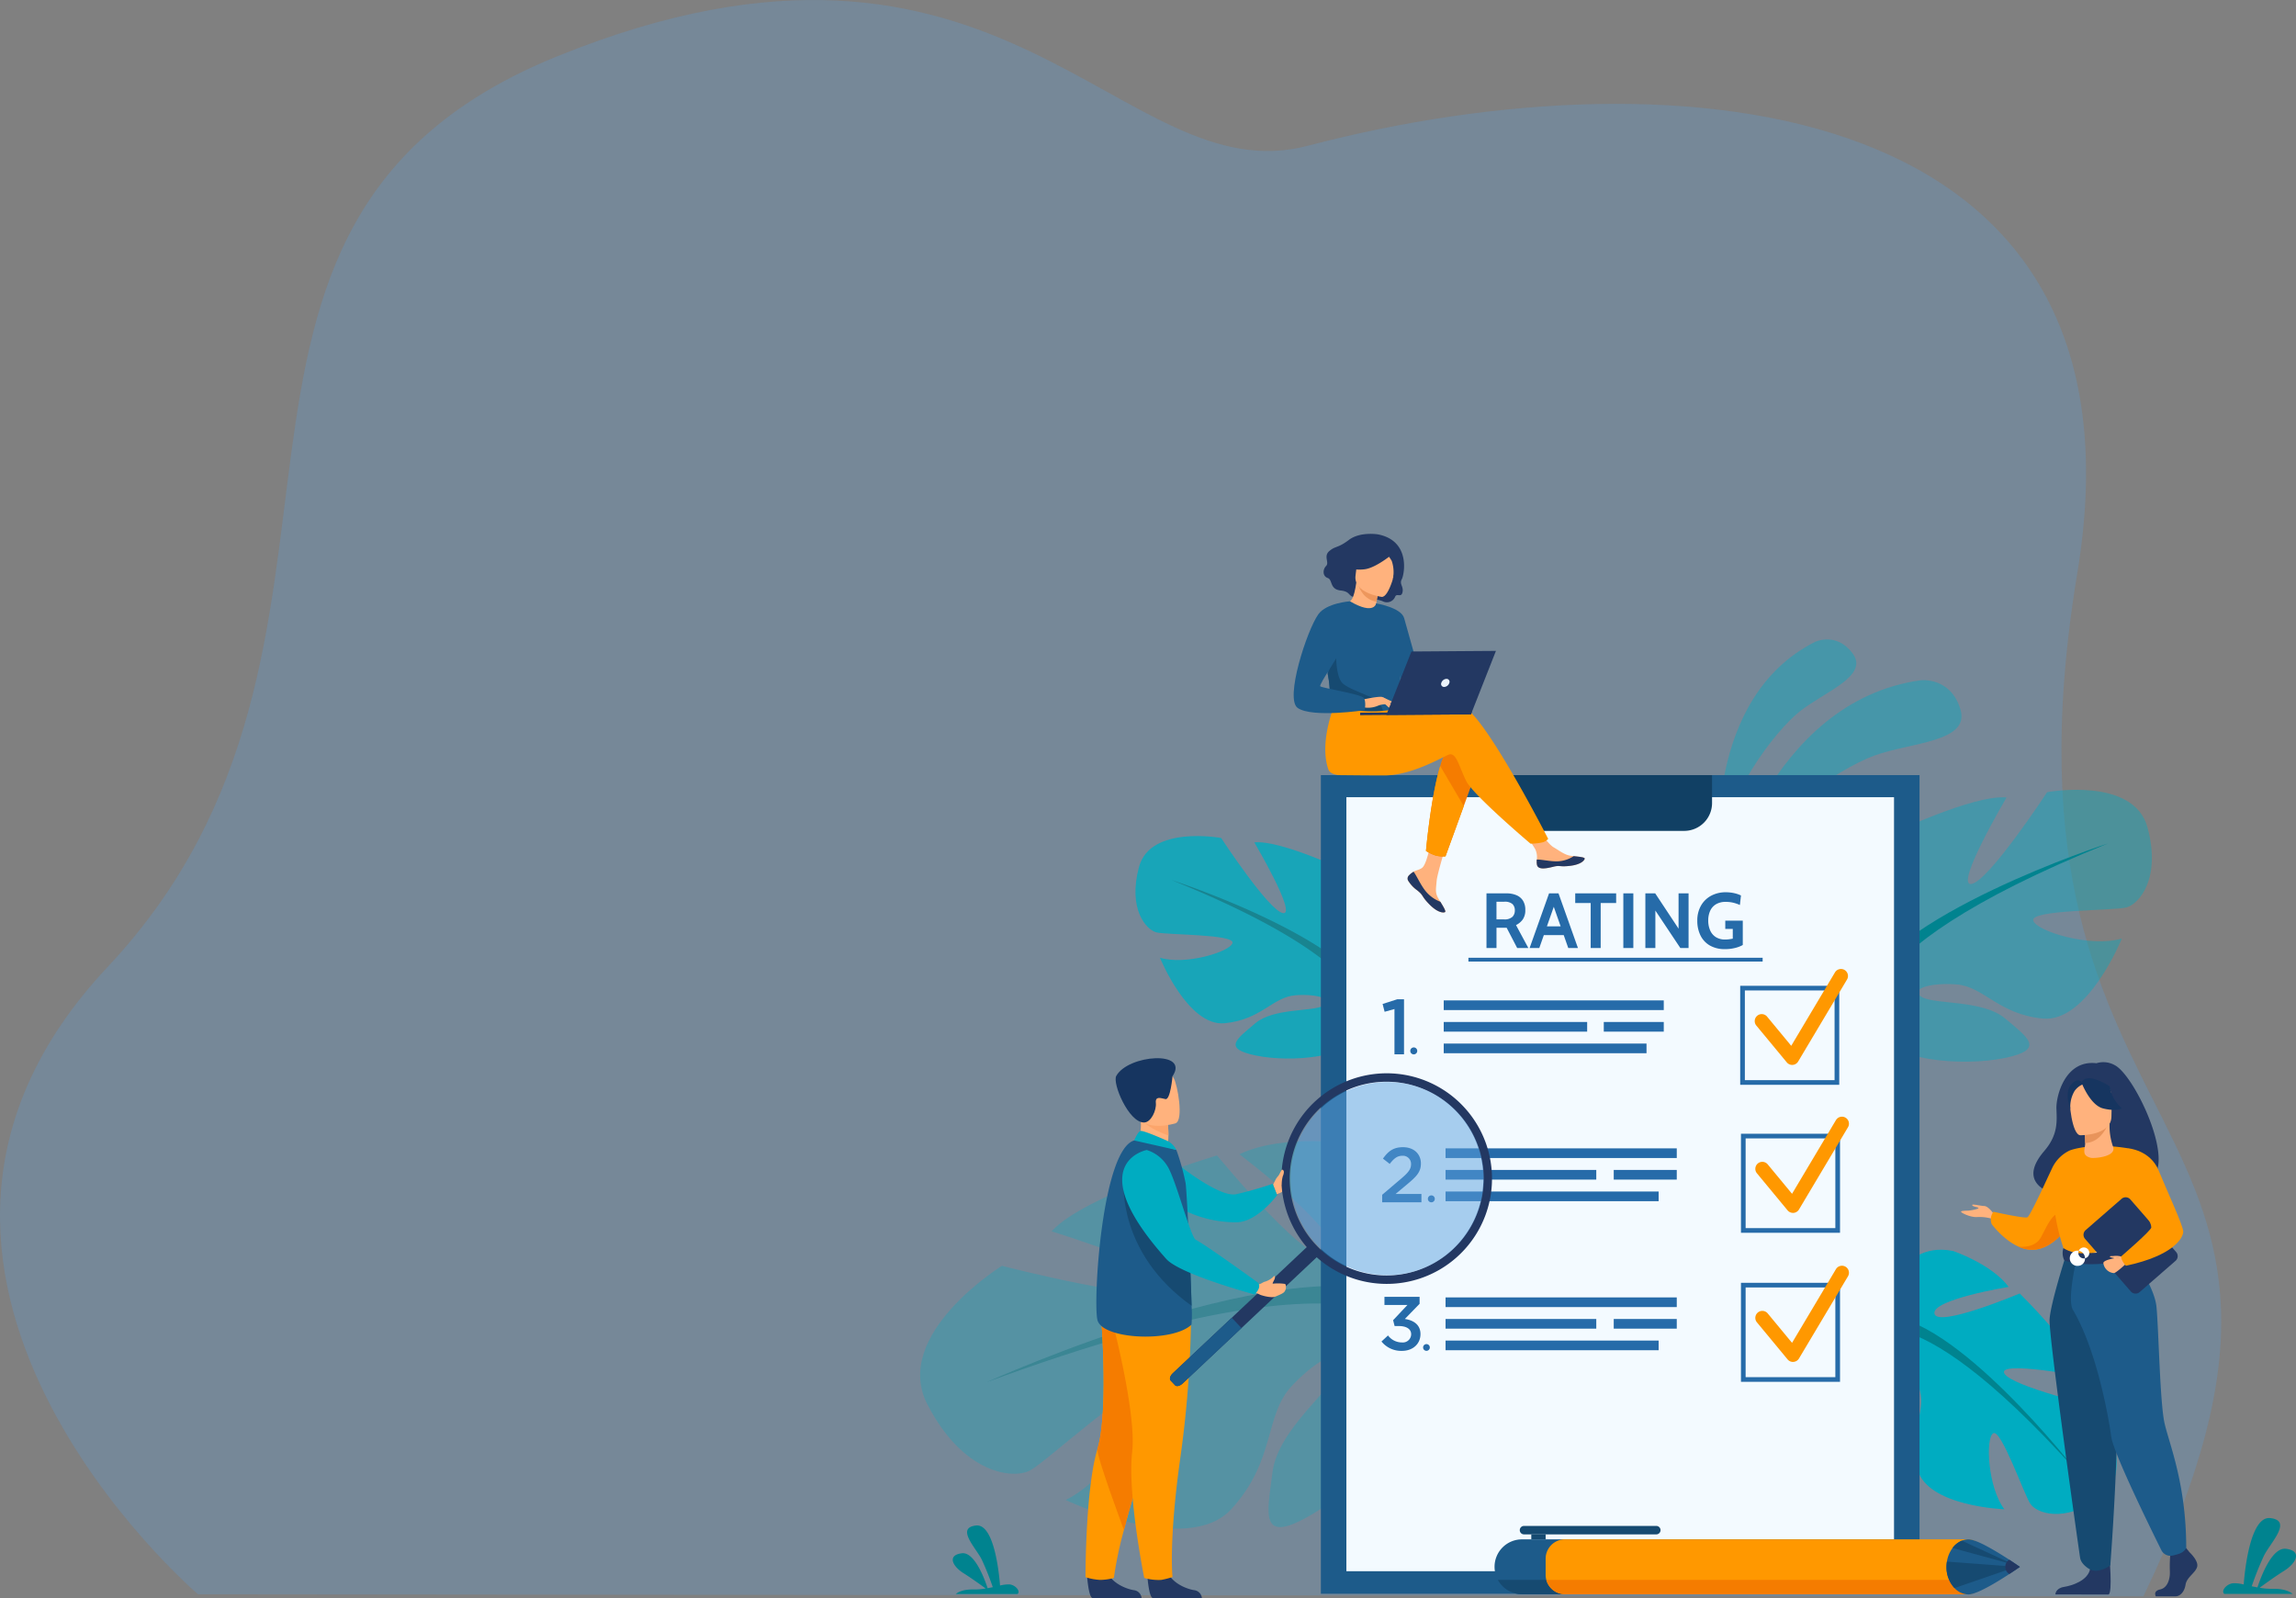 <svg xmlns="http://www.w3.org/2000/svg" width="761.987" height="530.404" viewBox="0 0 761.987 530.404"><rect x="0" y="0" width="761.987" height="530.404" fill="#808080" stroke="none"/><defs><style>.a,.aa{fill:#5ca0dd;}.a{opacity:0.258;}.b,.d,.h{fill:#00acc1;}.b{opacity:0.403;}.c{opacity:0.8;}.e{fill:#00838f;}.f{fill:#aec3ff;}.g{opacity:0.5;}.h{opacity:0.56;}.i{fill:#bbd0ff;}.j{fill:#d2e0ff;}.k{fill:#1d5b8a;}.l{fill:#f3faff;}.m{fill:#114064;}.n{fill:#266ba9;}.o{fill:#ff9800;}.p{fill:#ffb27d;}.q{fill:#233862;}.r{fill:#f57c00;}.s{fill:#fca56b;}.t{fill:#163560;}.u{fill:#164a71;}.v{fill:#f2ccaa;}.w{fill:#fff;}.x{fill:#e8945b;}.y{fill:#ed975d;}.z{fill:#ebf3fa;}.aa{opacity:0.507;}</style></defs><g transform="translate(15868.372 14965.947)"><path class="a" d="M65.722,529.118S-59.459,422.231,35.7,320.924C137.021,213.06,47.256,74.6,184.79,18.734c148.69-60.4,186.948,45.981,249.2,29.647C558.143,15.8,715.628,31.841,689.424,190.1c-32.893,198.662,102.058,173.323,21.909,339.681Z" transform="translate(-15868.37 -14965.941)"/><g transform="translate(-15563.003 -14788.767)"><g transform="translate(0 0)"><path class="b" d="M1408.21,425.731s15.027-63.7,65.726-70.7c0,0,9.864-1.21,13.152,9.652s-16.328,10.938-28.453,15.307S1418.248,402.88,1408.21,425.731Z" transform="translate(-1141.838 -306.45)"/><path class="b" d="M1402.1,366.747s-5.272-52.761,31.727-71.486c0,0,7.238-3.529,12.617,3.928s-9.628,12.686-17.764,19.226S1403.775,346.6,1402.1,366.747Z" transform="translate(-1136.885 -259.387)"/><g class="c" transform="translate(71.457 100.286)"><path class="d" d="M613.568,643.442s21.745-12.178,11.591-28.7c0,0-8.116-10.149-16.814-12.757,0,0,4.639,24.643,0,25.223s-3.19-27.833-3.19-27.833-22.9-11.016-31.892-10.147c0,0,14.206,24.075,9.567,23.484s-20.581-24.942-20.581-24.942-23.493-4.342-27.253,9.585,2.318,20.874,5.8,21.745,25.8.58,25.225,3.477-15.657,7.539-24.075,4.929c0,0,9.28,22.907,21.455,21.745s15.947-8.694,23.486-9.278,13.047,1.451,9.278,3.48-16.527.669-22.615,5.843-11.019,8.364.29,10.684,31.6.869,35.666-7.829Z" transform="translate(-533.81 -587.127)"/><path class="e" d="M587.25,652.47s60.886,19.714,67.846,41.749a46.334,46.334,0,0,0,5.8,21.177v4.349s-6.378-14.8-9.855-16.828C651.036,702.917,664.663,683.782,587.25,652.47Z" transform="translate(-575.338 -637.904)"/><path class="f" d="M907.476,925.271s9.389,14.266,4.037,31.616l-2.416-.649s2.345-19.117-2.568-28.733S907.476,925.271,907.476,925.271Z" transform="translate(-821.92 -847.79)"/></g><g class="g" transform="translate(0 201.539)"><path class="h" d="M376.545,1094.729s14.244-42.677-19.382-52.418c0,0-23.167-3.689-37.953,3.393,0,0,36.132,27.276,30.642,33.684s-38.071-33.294-38.071-33.294-43.97,13.112-54.915,25.189c0,0,48.2,14.877,41.306,19.739s-57.781-8.288-57.781-8.288-36.645,22.721-24.772,45.884,28.457,25.058,34.159,21.995,35.162-30.573,37.911-26-11.75,29.086-26.148,35.815c0,0,40.214,19.318,55.06,2.976s10.729-30.985,20.091-40.92,19.184-13.912,16.616-6.623-21.261,20.954-23.1,35.271-4.55,24.556,13.375,13.917,43.258-37.226,38.118-53.775Z" transform="translate(-213.25 -1041.351)"/><path class="e" d="M311.85,1288.88s105.248-47.636,141.316-26.665c0,0,12.26,15.031,5.145,16.547C458.31,1278.754,453.261,1236.654,311.85,1288.88Z" transform="translate(-289.871 -1208.837)"/></g><path class="d" d="M1608.2,1224.919s4.2-25.524,23.912-21.464c0,0,12.771,4.336,18.393,11.9,0,0-25.688,4.184-24.614,8.917s28.288-6.728,28.288-6.728,18.847,18.457,21.177,27.536c0,0-28.5-5.35-26.3-1.037s31.607,11.275,31.607,11.275,12.546,21.38.3,29.975-21.19,5.127-23.27,2.029-9.686-24.966-12.311-23.386-1.821,17.944,3.7,25.225c0,0-25.635-.956-28.8-13.25s2.853-18.633.753-26.195-6.019-12.22-6.674-7.824,5.192,16.362,2.294,24.133-4.269,13.707-10.531,3.493-12.017-30.539-4.966-37.565Z" transform="translate(-1289.252 -965.441)"/><path class="e" d="M1614.909,1352.667s-40.76-52.445-64.723-51.446c0,0-9.516,3.767-22.7,1.821l-4.235,1.538s16.683,1,19.893,3.676C1543.134,1308.256,1556.99,1288.194,1614.909,1352.667Z" transform="translate(-1231.234 -1041.743)"/><path class="i" d="M1429.728,1306.9s-17.233-4.122-32.278,7.236l1.487,2.129s17.833-9.046,28.945-7.65S1429.728,1306.9,1429.728,1306.9Z" transform="translate(-1133.477 -1045.599)"/><path class="b" d="M1548.806,587.1s-26.58-14.886-14.175-35.086c0,0,9.924-12.405,20.555-15.6,0,0-5.671,30.127,0,30.836s3.9-34.023,3.9-34.023,28-13.468,38.985-12.405c0,0-17.367,29.425-11.7,28.707s25.165-30.47,25.165-30.47,28.707-5.316,33.314,11.7-2.835,25.517-7.089,26.58-31.542.709-30.833,4.253,19.137,9.213,29.425,6.019c0,0-11.342,28-26.226,26.58s-19.5-10.626-28.716-11.331-15.947,1.772-11.34,4.253,20.2.814,27.641,7.133,13.468,10.225-.354,13.061-38.631,1.063-43.593-9.568Z" transform="translate(-1237.515 -433.334)"/><path class="e" d="M1667.98,598.11s-74.426,24.1-82.924,51.036c0,0,.354,12.051-7.086,25.871v5.323s7.8-18.074,12.037-20.555C1590.014,659.779,1573.354,636.386,1667.98,598.11Z" transform="translate(-1273.756 -495.375)"/><path class="j" d="M1553.7,931.584s-11.478,17.43-4.935,38.646l2.953-.794s-2.867-23.368,3.139-35.122S1553.7,931.584,1553.7,931.584Z" transform="translate(-1249.494 -751.942)"/><rect class="k" width="198.68" height="271.699" transform="translate(132.996 80.062)"/><rect class="l" width="181.75" height="256.88" transform="translate(141.463 87.394)"/><path class="m" d="M1086.49,496.4v9.255a9.251,9.251,0,0,0,9.253,9.255h49.667a9.251,9.251,0,0,0,9.246-9.255V496.4Z" transform="translate(-891.834 -416.338)"/><rect class="n" width="97.645" height="1.259" transform="translate(181.962 140.681)"/><path class="n" d="M1467.051,842.931H1434.18V810.06h32.871Zm-31.324-1.549H1465.5V811.607h-29.774Z" transform="translate(-1162.019 -660.079)"/><path class="o" d="M1468.216,816.84a2.327,2.327,0,0,1-1.783-.843l-10.158-12.271a2.323,2.323,0,0,1,3.58-2.958l8.045,9.73,14.552-24.424a2.323,2.323,0,0,1,3.99,2.376L1470.2,815.705a2.32,2.32,0,0,1-1.817,1.128C1468.334,816.838,1468.276,816.84,1468.216,816.84Z" transform="translate(-1178.804 -640.595)"/><rect class="n" width="73.024" height="3.208" transform="translate(173.769 154.832)"/><rect class="n" width="67.3" height="3.208" transform="translate(173.769 169.156)"/><rect class="n" width="19.906" height="3.208" transform="translate(226.887 161.994)"/><rect class="n" width="47.603" height="3.208" transform="translate(173.769 161.994)"/><path class="n" d="M905.727,833.366l-3.268.907-.669-2.592,4.875-1.56h2.229V848.4h-3.168Z" transform="translate(-748.306 -675.667)"/><path class="n" d="M943,902.975a1.155,1.155,0,1,1,1.155,1.155A1.155,1.155,0,0,1,943,902.975Z" transform="translate(-780.329 -731.384)"/><path class="n" d="M1468.191,1063.211H1435.32V1030.34h32.871Zm-31.324-1.547h29.777v-29.774h-29.777Z" transform="translate(-1162.905 -831.256)"/><path class="o" d="M1469.278,1036.985a2.32,2.32,0,0,1-1.783-.843l-10.142-12.26a2.323,2.323,0,1,1,3.58-2.96l8.045,9.732,14.552-24.427a2.323,2.323,0,1,1,3.99,2.379l-16.239,27.255a2.318,2.318,0,0,1-1.817,1.126C1469.4,1036.982,1469.343,1036.985,1469.278,1036.985Z" transform="translate(-1179.612 -811.637)"/><path class="n" d="M901.14,1066.189l6.21-5.279c2.472-2.086,3.375-3.243,3.375-4.866a2.7,2.7,0,0,0-2.911-2.807c-1.65,0-2.78.892-4.171,2.7l-2.24-1.752c1.725-2.419,3.426-3.79,6.643-3.79,3.529,0,5.947,2.162,5.947,5.432,0,2.831-1.518,4.351-4.681,6.977l-3.718,3.105h8.573v2.78H901.14Z" transform="translate(-747.8 -846.844)"/><path class="n" d="M969.2,1123.28a1.148,1.148,0,1,1,1.146,1.146,1.148,1.148,0,0,1-1.146-1.146Z" transform="translate(-800.689 -902.584)"/><rect class="n" width="76.736" height="3.208" transform="translate(174.374 203.935)"/><rect class="n" width="70.719" height="3.208" transform="translate(174.374 218.261)"/><rect class="n" width="20.918" height="3.208" transform="translate(230.191 211.099)"/><rect class="n" width="50.022" height="3.208" transform="translate(174.374 211.099)"/><path class="n" d="M1468.191,1285.121H1435.32V1252.25h32.871Zm-31.324-1.547h29.777V1253.8h-29.777Z" transform="translate(-1162.905 -1003.699)"/><path class="o" d="M1469.278,1258.895a2.321,2.321,0,0,1-1.783-.843l-10.142-12.26a2.323,2.323,0,1,1,3.58-2.96l8.045,9.732,14.552-24.427a2.323,2.323,0,1,1,3.99,2.379l-16.246,27.249a2.319,2.319,0,0,1-1.817,1.115A.783.783,0,0,1,1469.278,1258.895Z" transform="translate(-1179.612 -984.08)"/><rect class="n" width="76.736" height="3.208" transform="translate(174.374 253.404)"/><rect class="n" width="70.719" height="3.208" transform="translate(174.374 267.726)"/><rect class="n" width="20.918" height="3.208" transform="translate(230.191 260.564)"/><rect class="n" width="50.022" height="3.208" transform="translate(174.374 260.564)"/><path class="n" d="M900.11,1287.971l2.167-2.006a5.76,5.76,0,0,0,4.637,2.318,2.77,2.77,0,0,0,3.049-2.722c0-1.739-1.587-2.72-4.057-2.72H904.47l-.5-1.941,4.761-5.062h-7.635v-2.7h11.665v2.318l-4.9,5.04c2.8.4,5.192,1.839,5.192,5.013,0,3.25-2.521,5.573-6.175,5.573A8.424,8.424,0,0,1,900.11,1287.971Z" transform="translate(-747 -1019.933)"/><path class="n" d="M962.08,1344.655a1.115,1.115,0,1,1,1.115,1.115A1.115,1.115,0,0,1,962.08,1344.655Z" transform="translate(-795.156 -1074.639)"/><path class="p" d="M738.74,1091.453s.615-1.386,1.016-2.044,2.107-2.584,2.4-2.149,1.453,3.373.836,4.193.04,2.254-3.034,3.121Z" transform="translate(-621.602 -875.438)"/><path class="d" d="M585.55,1067s15.729,13.13,21.863,11.912a120.877,120.877,0,0,0,12.155-3.473l1.473,3.765s-6.6,8.954-13.484,9.012a39.211,39.211,0,0,1-18.7-4.657Z" transform="translate(-502.56 -859.744)"/><path class="q" d="M461.8,1679.982s.457,7.356,1.881,7.472c.189.013,7.229.013,7.229.013l8.983-.051a2.913,2.913,0,0,0-2.675-2.624c-2.617-.459-7.022-2.3-8.613-5.773C466.923,1675.367,461.8,1679.982,461.8,1679.982Z" transform="translate(-406.395 -1334.243)"/><path class="o" d="M459.48,1373.6a18.723,18.723,0,0,0,4.864.914,17.836,17.836,0,0,0,4.541-.649,123.928,123.928,0,0,1,3.344-15.929c1.482-5.742,3.6-13.127,6.616-22.291,8.335-25.359,10.867-40.193,11.1-41.6.013-.073.018-.111.018-.111h-.027l-25.622-11.25s3.165,34.95-.874,48.372a56.666,56.666,0,0,0-1.467,6.427C459.422,1352.029,459.48,1373.6,459.48,1373.6Z" transform="translate(-404.592 -1027.354)"/><path class="r" d="M485.972,1357.9c1.482-5.742,3.6-13.127,6.616-22.291,8.335-25.359,10.867-40.193,11.1-41.6v-.123l-25.622-11.25s3.165,34.951-.874,48.372C476.616,1332.876,485.972,1357.9,485.972,1357.9Z" transform="translate(-418.335 -1027.315)"/><path class="q" d="M551.58,1679.982s.446,7.356,1.881,7.472c.189.013,7.227.013,7.227.013l8.986-.051a2.916,2.916,0,0,0-2.675-2.624c-2.615-.459-7.022-2.3-8.613-5.773C556.7,1675.367,551.58,1679.982,551.58,1679.982Z" transform="translate(-476.162 -1334.243)"/><path class="o" d="M521.71,1286.29a364.556,364.556,0,0,1-3.584,50.454c-3.919,27.806-2.6,39.609-2.6,39.609a26.744,26.744,0,0,1-3.778.963,17.194,17.194,0,0,1-5.606-.651s-5.608-27.817-4.012-41.734-7.679-47.759-7.679-47.759Z" transform="translate(-431.767 -1030.151)"/><path class="p" d="M535.24,1009.489l5,3.281,4.554-1.288c.834-1.188,1.054-3.477,1.066-5.461a33.7,33.7,0,0,0-.178-3.638l-6.748-2.978-2.517-1.115c0,.04.2,2.066.223,2.363A17.225,17.225,0,0,1,535.24,1009.489Z" transform="translate(-463.464 -806.35)"/><path class="k" d="M507.182,1101.2c-6.226,6.019-29.786,5-31.237-1.623s1.583-56.372,12.218-59.5c2.207-.649,14,3.165,14,3.165a74.89,74.89,0,0,1,3.065,11.008c.223,1.2.923,13.914,1.438,25.807.241,5.573.446,10.949.546,14.891A42.878,42.878,0,0,1,507.182,1101.2Z" transform="translate(-417.123 -838.768)"/><path class="s" d="M543.119,1004.633c1.369,2.316,6.172,4.34,8.716,5.27a33.682,33.682,0,0,0-.178-3.638l-6.748-2.978C543.418,1003.267,542.508,1003.6,543.119,1004.633Z" transform="translate(-469.438 -810.233)"/><path class="p" d="M540.653,952.43s-10.871,3.386-12.88-3.413-4.764-10.947,2.093-13.4,8.977-.259,10.2,1.85S543.437,951.371,540.653,952.43Z" transform="translate(-455.888 -756.807)"/><path class="t" d="M523.192,923.863s-.693,7.916-2.329,7.579-3.44-1.079-3.2,1.309-1.592,6.478-3.952,6.464c-5.062-.02-10.564-13.014-9.177-15.477C508.522,916.625,528.963,915.191,523.192,923.863Z" transform="translate(-439.432 -743.857)"/><path class="d" d="M543.044,1029.474c-.14-.058-8.094-3.625-9.024-3.319s-2.091,3.148-2.091,3.148l14.006,3.168A6.965,6.965,0,0,0,543.044,1029.474Z" transform="translate(-460.892 -827.989)"/><path class="q" d="M633.937,1199.135l-44.583,41.975c-.874.823-1.975,1.085-2.452.584l-1.507-1.6c-.473-.5-.145-1.587.729-2.41l44.583-41.977c.874-.823,1.975-1.086,2.452-.582l1.5,1.6C635.141,1197.218,634.811,1198.3,633.937,1199.135Z" transform="translate(-502.271 -959.111)"/><path class="k" d="M608.92,1307.694l-19.565,18.419c-.874.823-1.975,1.086-2.452.584l-1.507-1.6c-.473-.5-.145-1.587.729-2.41l19.565-18.419Z" transform="translate(-502.271 -1044.123)"/><path class="q" d="M752.632,985.5a34.946,34.946,0,1,0,57.919-35.118q-.268-.268-.548-.528A34.946,34.946,0,0,0,752.632,985.5Zm9.989-32.251a32.144,32.144,0,1,1-8.747,23.036,32.186,32.186,0,0,1,8.747-23.036Z" transform="translate(-631.214 -761.337)"/><path class="u" d="M538.778,1144.042c-24.565-17.505-22.514-40.862-22.514-40.862,8.979,5.062,17.889,16.259,21.977,25.971C538.464,1134.715,538.686,1140.1,538.778,1144.042Z" transform="translate(-448.685 -887.859)"/><path class="p" d="M715.938,1243.977a6.688,6.688,0,0,0,3.136-1.937s.74.049-.12,1.625c-.071.132-.223.47-.352.711a.152.152,0,0,0,.129.223,16.35,16.35,0,0,1,3.93.083c.265.056.343.691.332.963a2.453,2.453,0,0,1-.517,1.678c-.31.408-1.175.849-3.1,1.625-.736.3-2.836.074-4.8-.6L713,1247.6l.488-2.922.395.082C714.507,1244.9,715.285,1244.138,715.938,1243.977Z" transform="translate(-601.599 -995.765)"/><path class="d" d="M522.215,1054.55s-22.068,4.2,6.5,36.165c4.568,5.114,29.253,11.77,29.253,11.77s2.5-2.131,1.242-3.856c0,0-17-12.34-20.731-14.3-1.683-.892-6.529-19.7-9.271-24.231A12.36,12.36,0,0,0,522.215,1054.55Z" transform="translate(-447.022 -850.069)"/><path class="p" d="M741.42,1089.246a11.228,11.228,0,0,0,.863-2.107,11.666,11.666,0,0,1,1.424-3.225c.149-.149.644.045.7.689a3.707,3.707,0,0,1-.354,1.4,15.6,15.6,0,0,0-.466,2.773C743.246,1089.89,741.42,1089.246,741.42,1089.246Z" transform="translate(-623.684 -872.85)"/><path class="k" d="M1068.46,1643.32a8.679,8.679,0,0,0,.069,1.115,9.1,9.1,0,0,0,9.037,8h128.07a9.108,9.108,0,1,0,0-18.215h-128.07A9.106,9.106,0,0,0,1068.46,1643.32Z" transform="translate(-877.823 -1300.519)"/><path class="u" d="M1107.418,1617.065h43.914a1.4,1.4,0,0,0,1.4-1.4h0a1.4,1.4,0,0,0-1.4-1.4h-43.914a1.4,1.4,0,0,0-1.4,1.4h0A1.4,1.4,0,0,0,1107.418,1617.065Z" transform="translate(-907.01 -1285.02)"/><rect class="u" width="4.759" height="1.65" transform="translate(207.59 333.692) rotate(180)"/><path class="u" d="M1073.42,1694.6a9.115,9.115,0,0,0,8,4.75h27.126v-4.75Z" transform="translate(-881.677 -1347.444)"/><path class="o" d="M1290.8,1640.624v5.33a6.438,6.438,0,0,1-6.438,6.44H1150.958a6.438,6.438,0,0,1-6.438-6.44v-5.334a6.438,6.438,0,0,1,6.438-6.44h133.407a6.438,6.438,0,0,1,6.438,6.444Z" transform="translate(-936.928 -1300.492)"/><path class="r" d="M1291.362,1694.6a6.433,6.433,0,0,1-6.212,4.75H1151.743a6.438,6.438,0,0,1-6.213-4.75Z" transform="translate(-937.713 -1347.444)"/><path class="k" d="M1741.31,1643.37a10.142,10.142,0,0,0,2.65,7.033l.107.109a6.473,6.473,0,0,0,4.57,2.006c2.7,0,9.4-4.075,13.544-6.781,2.066-1.338,3.5-2.358,3.5-2.358s-1.436-1.008-3.5-2.359c-4.148-2.708-10.842-6.781-13.544-6.781a6.042,6.042,0,0,0-2.229.432,7.357,7.357,0,0,0-3.089,2.439,10.064,10.064,0,0,0-1.855,4.458c0,.02,0,.04,0,.06A11.241,11.241,0,0,0,1741.31,1643.37Z" transform="translate(-1400.686 -1300.539)"/><path class="u" d="M1741.31,1669.092a10.142,10.142,0,0,0,2.65,7.033l20.532-7.064-23.047-1.721A11.211,11.211,0,0,0,1741.31,1669.092Z" transform="translate(-1400.686 -1326.26)"/><path class="u" d="M1750.27,1638.6l20.483,5.593-17.387-8.025A7.356,7.356,0,0,0,1750.27,1638.6Z" transform="translate(-1407.648 -1302.038)"/><path class="q" d="M1828.94,1666.978a2.538,2.538,0,0,0,1.337,2.358c2.066-1.337,3.5-2.358,3.5-2.358s-1.436-1.008-3.5-2.358A2.523,2.523,0,0,0,1828.94,1666.978Z" transform="translate(-1468.782 -1324.146)"/><path class="q" d="M1897.742,924.824a7.72,7.72,0,0,0-6.11-.653c-10.381-1.219-13.408,10.885-13.268,15.051s.615,8.638-4.012,14.044C1860.961,968.9,1889,969.585,1889,969.585c.238-12.483,15.207-7.931,14.552-6.665C1922.74,967.532,1905.457,928.828,1897.742,924.824Z" transform="translate(-1501.256 -748.486)"/><path class="p" d="M1774.007,1139.143s-1.826-2.78-3.3-2.833-4.2-.818-3.979-.272,1.908.6,2.071.925-2.506.818-3.268.872-2.561,0-2.508.383,3.241,1.962,5.49,1.743a15.228,15.228,0,0,1,5.027.653Z" transform="translate(-1417.56 -913.24)"/><path class="o" d="M1834.819,1077.344a27.289,27.289,0,0,1-2.793,4.235c-2.169,2.715-5.513,5.854-9.712,6.465a10.427,10.427,0,0,1-5.771-.936h0c-5.1-2.262-8.934-7.47-8.934-7.47a4.2,4.2,0,0,1,.573-4.115s10.3,2.316,11.279,1.826,7.011-13.867,8.1-16.094a12.211,12.211,0,0,1,5.972-6.094Z" transform="translate(-1451.973 -850.543)"/><path class="r" d="M1864.214,1154.575c-2.169,2.715-5.513,5.854-9.712,6.464a10.427,10.427,0,0,1-5.771-.936c.2.027,5.294.655,7.323-2.976,2.073-3.707,4.311-9.585,7.387-7.63C1864.769,1150.353,1864.708,1152.457,1864.214,1154.575Z" transform="translate(-1484.16 -923.549)"/><path class="q" d="M2063.392,1648.64s3.141,2.867,2.528,4.9-3.448,3.4-3.832,5.887-1.915,3.85-3.295,3.85h-6.578s-1.014-1.754,1.438-2.283,3.377-3.453,3.223-6.17a48.336,48.336,0,0,1,.223-6.34l5.211-1.208Z" transform="translate(-1642.125 -1310.672)"/><path class="q" d="M1921.344,1658.84s1.13,12.149-.25,12.829l-17.655-.038s0-2.037,2.835-2.49,7.818-2.113,8.66-5.811S1921.344,1658.84,1921.344,1658.84Z" transform="translate(-1526.675 -1319.655)"/><path class="o" d="M1933.484,1064.049a70.331,70.331,0,0,1,0,8.161c-.176,2.951-3.161,6.91-3.584,7.88-1.061,2.452-2.26,2.851-2.26,2.851l-9.269,2.274-3.261.8-10.278-3.069s-4.681-13.067-2.8-20.423a56.452,56.452,0,0,1,4.752-12.463s6.968-2.751,19.309-.7Z" transform="translate(-1525.233 -845.442)"/><path class="v" d="M1975.249,1149.579a28.971,28.971,0,0,1-.872,6.688c-1.061,2.452-2.26,2.851-2.26,2.851l-9.269,2.274-4.028-1.184s13.442-2.037,11.953-13.6Z" transform="translate(-1569.71 -921.607)"/><path class="u" d="M1900.172,1211.57s-5.091,15.845-5.419,21.239,9.732,76.631,10.136,79.116c.39,2.343,3.288,3.841,3.288,3.841a4.4,4.4,0,0,0,3.248.25,8.027,8.027,0,0,0,3.489-1.643s3.961-50.806,1.509-68.956a287.361,287.361,0,0,1-2.481-33.843Z" transform="translate(-1519.918 -972.087)"/><path class="k" d="M1946.47,1209.45s7.766,10.419,8.489,17.461,1.137,31.781,2.675,38.646,7.207,20.078,7.207,41.491a4.265,4.265,0,0,1-2.407,1.881,19.808,19.808,0,0,1-2.115.586,3.344,3.344,0,0,1-3.725-1.768c-3.83-7.713-16.032-32.588-16.658-37.753-.446-3.653-4.3-27.839-12.706-42.03-2.006-3.406,1.24-16.957,1.24-16.957Z" transform="translate(-1544.652 -970.44)"/><path class="q" d="M1914.43,1200.6a10.678,10.678,0,0,0,6.1,1.7c4.848.1,16.864-1.237,16.864-1.237a9.988,9.988,0,0,1,.513,3.067s-14.674,3.7-23.183.54A5.4,5.4,0,0,1,1914.43,1200.6Z" transform="translate(-1534.99 -963.563)"/><path class="w" d="M1929.884,1209.539a2.524,2.524,0,1,1,2.211-2.5A2.368,2.368,0,0,1,1929.884,1209.539Zm0-4.275a1.82,1.82,0,1,0,0-.009Z" transform="translate(-1545.504 -966.617)"/><path class="q" d="M1975.857,1146.035l-11.915,10.377a2.071,2.071,0,0,1-2.918-.2l-15.2-17.461a2.069,2.069,0,0,1,.2-2.918l11.915-10.377a2.071,2.071,0,0,1,2.918.2l15.2,17.461A2.068,2.068,0,0,1,1975.857,1146.035Z" transform="translate(-1559.213 -904.773)"/><path class="p" d="M1981.191,1213.67c-.169.045-6.331.769-6.331,2.042a3.818,3.818,0,0,0,3.506,3.344c.691-.038,3.87-2.96,3.87-2.96Z" transform="translate(-1582.175 -973.719)"/><path class="p" d="M1955.983,1022.874a20.4,20.4,0,0,1-1.1-7.494l-.466.091-7.824,1.56s.176,2.452.183,4.781v.058c0,2.006-1.362,4.037,1.87,4.835C1949.646,1026.942,1957.454,1026.441,1955.983,1022.874Z" transform="translate(-1560.13 -819.63)"/><path class="x" d="M1947,1017.331s.176,2.452.183,4.781c4.378-.123,6.687-4.117,7.641-6.333Z" transform="translate(-1560.525 -819.941)"/><path class="p" d="M1928.357,971.646s10.359.172,10.368-6.282,1.337-10.78-5.268-11.161-7.9,2.08-8.428,4.235S1925.662,971.434,1928.357,971.646Z" transform="translate(-1543.355 -772.06)"/><path class="t" d="M1942.11,949.06s2.835,7.579,7.189,8.694,6.241-.047,6.241-.047a12.328,12.328,0,0,1-4.032-7.285S1944.248,945.458,1942.11,949.06Z" transform="translate(-1556.725 -767.075)"/><path class="t" d="M1926.973,952.084A6.427,6.427,0,0,0,1924,954.4a10.41,10.41,0,0,0-1.4,5.925s-2.138-5.147.263-8.058C1925.415,949.184,1926.973,952.084,1926.973,952.084Z" transform="translate(-1540.885 -769.484)"/><path class="p" d="M1988.729,1212.409a7.006,7.006,0,0,0-2.452-.337c-.976.138-1.716-.02-1.716.256s1.273.406,1.545.54A13.216,13.216,0,0,0,1988.729,1212.409Z" transform="translate(-1589.712 -972.458)"/><path class="o" d="M1999.88,1052s7.356.517,10.174,7.37,8.167,18.359,8.167,20.285-2.987,7.9-19.035,11.333c0,0-1.658-1.745-1.56-3.121,0,0,10.018-8.6,9.989-9.61-.049-1.9-1.641-4.414-10.437-13.212C1994.791,1062.664,1999.88,1052,1999.88,1052Z" transform="translate(-1599.022 -848.087)"/><path class="q" d="M832,137.406s-5.9-1-9.643,1.83-4.338,1.91-6.449,3.656.049,3.825-1.115,4.989-1.21,3.408.517,3.99.564,3.74,4.3,4.157,2.064,2.147,5.613,2.41,6.482.386,8.352,1.17a2.953,2.953,0,0,0,4.1-1.451c.533-1.424,2.031.412,2.468-1.534s-1.115-2.715-.25-4.3S842.933,139.53,832,137.406Z" transform="translate(-680.057 -137.236)"/><path class="p" d="M939.369,600.261a1.456,1.456,0,0,0-.25,1.56h0a9.754,9.754,0,0,0,3.085,3.344c.185.149.35.283.495.406.038.033.076.067.109.1s.058.051.087.076c1.353,1.23.849,1.518,3.286,4.012,2.777,2.849,4.681,2.887,5.214,2.621.446-.223-.484-1.741-1.525-3.444l-.152-.247L949.3,608c-1.219-2.049-.916-3.016-.653-6.081.223-2.49,3.774-13.932,3.774-13.932l-5.29-.872s-1.527,9.1-3.27,10.513c-.932.753-1.979.769-2.878,1.337l-.187.12A6.959,6.959,0,0,0,939.369,600.261Z" transform="translate(-777.217 -486.835)"/><path class="q" d="M939.369,641.516a1.456,1.456,0,0,0-.25,1.56h0a11.226,11.226,0,0,0,3.09,3.328c.183.149.345.287.49.415.038.033.076.067.109.1s.058.051.087.076c1.353,1.23.849,1.518,3.286,4.012,2.777,2.849,4.681,2.887,5.214,2.621.446-.223-.484-1.741-1.525-3.444a11.729,11.729,0,0,1-4.94-3.587c-1.674-2.107-2.8-4.819-3.943-6.389l-.187.12A6.958,6.958,0,0,0,939.369,641.516Z" transform="translate(-777.217 -528.091)"/><path class="p" d="M1116.633,590.2c.337,1.627,2.659,1.337,5.252.687s1.979.1,5.673-.33,4.8-1.821,4.9-2.372c.1-.488-1.73-.646-3.692-.858l-.742-.085c-2.214-.261-3.843-1.676-5.86-2.835-1.91-1.1-4.781-5.6-4.781-5.6l-5.067.446s2.688,4.012,3.729,5.771a6.128,6.128,0,0,1,.524,3.451,6.458,6.458,0,0,0,.06,1.725Z" transform="translate(-911.906 -480.378)"/><path class="q" d="M1136.549,620.59c2.593-.653,1.979.1,5.673-.33s4.8-1.821,4.9-2.372c.1-.488-1.73-.646-3.691-.858l-.018.038a10.4,10.4,0,0,1-5.281,1.681c-2.508.08-5.169-.62-6.91-.58a6.463,6.463,0,0,0,.051,1.734C1131.634,621.531,1133.956,621.243,1136.549,620.59Z" transform="translate(-926.569 -510.078)"/><path class="r" d="M983.555,456.975l-4.65,12.784-6.068,16.692a10.045,10.045,0,0,1-3.29-.276,14.213,14.213,0,0,1-3.188-1.525s1.592-17.9,4.724-28.172a18.264,18.264,0,0,1,2.715-5.983C978.725,444.587,983.555,456.975,983.555,456.975Z" transform="translate(-798.482 -379.425)"/><path class="o" d="M862.12,386.591c-3.121-.979-11.955.37-20.838,2.173l-1.884-3.058-19.222-1.366s-6.019,13.317-2.706,23.038c.642,1.886,3.72,1.953,3.72,1.953s11.262.123,14.973.1c9.554-.067,20.174-6.71,21.551-6.995,2.256-.468,3.19,4.044,5.481,8.769s21.377,20.853,21.377,20.853a17.357,17.357,0,0,0,4.117-.446,4.061,4.061,0,0,0,1.761-1.13S869.138,388.8,862.12,386.591Z" transform="translate(-682.009 -329.257)"/><path class="p" d="M859.407,220.272c.031.02-3.357,1.2-5.635.223-2.142-.93-3.79-4.434-3.754-4.434.972-.053,2.031-.909,2.813-6.491l.417.147,6.975,2.452s-.488,2.229-.8,4.362C859.153,218.313,859.026,220.022,859.407,220.272Z" transform="translate(-708.074 -193.446)"/><path class="y" d="M871.485,212.644s-.3,1.56-.711,3.805c-4.012-.691-5.686-4.1-6.264-6.259Z" transform="translate(-719.336 -193.928)"/><path class="p" d="M870.032,172.8s-9.53-1.21-8.694-7.133.185-10.067,6.3-9.545,6.977,2.951,7.176,5S872.531,172.967,870.032,172.8Z" transform="translate(-716.831 -151.881)"/><path class="q" d="M864.909,156.047s-6.057,5.294-10.2,5.758-5.711-.878-5.711-.878a16.185,16.185,0,0,0,3.876-5.33,2.916,2.916,0,0,1,2.392-1.734C858.215,153.586,863.824,153.43,864.909,156.047Z" transform="translate(-707.283 -150.043)"/><path class="q" d="M903.27,158.155a15.006,15.006,0,0,1,2.7,3.413,11.49,11.49,0,0,1,.354,6.123s3.134-6.2,1.315-9.186C905.713,155.337,903.27,158.155,903.27,158.155Z" transform="translate(-749.456 -152.594)"/><path class="k" d="M839.486,256.006c-.152,19.271.029,15.243-2.066,17.086-.5.446-1.93.716-3.807.854-5.907.435-16.3-.466-16.7-1.56-1.389-3.769-.446-4.949-1.614-10.727-.123-.613-.274-1.277-.446-2.006-.974-3.966-1.908-5.312,1.411-11.719,3.009-5.8,6.146-10.517,6.431-10.35,8.081,4.719,8.694.7,8.694.7S839.561,246.606,839.486,256.006Z" transform="translate(-680.038 -215.212)"/><path class="o" d="M978.906,496.181l-6.068,16.692a10.046,10.046,0,0,1-3.29-.276,14.213,14.213,0,0,1-3.188-1.525s1.592-17.9,4.724-28.172Z" transform="translate(-798.482 -405.847)"/><path class="k" d="M892.21,240.77s8.29,1.337,9.289,4.9,6.868,24.478,6.868,24.478-4.2.787-6.163-1.146-6.895-17.994-6.895-17.994Z" transform="translate(-740.861 -217.691)"/><path class="u" d="M838.337,329.842c-5.907.435-16.3-.466-16.7-1.56-1.389-3.769-.446-4.949-1.614-10.727l2.793-8.045s-.408,8.941,2.245,11.273,10.822,4.458,12.117,6.415A7.221,7.221,0,0,1,838.337,329.842Z" transform="translate(-684.763 -271.108)"/><path class="p" d="M871.7,380.782s5.82-1.337,6.763-.827A13.637,13.637,0,0,1,882.021,383c.3.669-2.1-.484-2.873-.687a6.983,6.983,0,0,0-2.472.56,8.207,8.207,0,0,1-4.434.477Z" transform="translate(-724.923 -325.76)"/><path class="k" d="M788.07,237.62s-7.824.531-10.51,4.336c-3.778,5.35-11.184,28.071-6.826,31.065,4.9,3.37,22.231.733,22.231.733s.56-2.7-.254-4.012-13.876-3.315-14.489-3.912,7.445-11.8,7.434-13.6S788.07,237.62,788.07,237.62Z" transform="translate(-645.429 -215.243)"/><path class="p" d="M903.36,387.63a11.593,11.593,0,0,0,1.634,1.752,1.193,1.193,0,0,0,.669.136l-.834-1.476Z" transform="translate(-749.526 -331.814)"/><path class="p" d="M902,380.36l3.567,1.7a.635.635,0,0,1-.586.223,8.372,8.372,0,0,1-1.545-.412Z" transform="translate(-748.469 -326.164)"/><path class="q" d="M907.28,332.74l28.091-.2,8.3-21.072-28.047.2Z" transform="translate(-752.572 -272.631)"/><path class="q" d="M905.443,402.32l-37.093.263,0,.818,36.765-.261Z" transform="translate(-722.32 -343.229)"/><path class="z" d="M991.651,354.437a.979.979,0,0,0-.963-1.337,1.913,1.913,0,0,0-1.71,1.349.979.979,0,0,0,.963,1.337A1.913,1.913,0,0,0,991.651,354.437Z" transform="translate(-816.018 -304.981)"/><path class="e" d="M262.817,1636.293h20.508c1.1-.932-.76-3.049-2.7-3.19a11.808,11.808,0,0,0-3.121.37c-.283-3.747-1.893-20.59-7.965-19.913-6.826.758,0,7.416,1.93,11.369a93.781,93.781,0,0,1,3.627,9.086c-.555.118-1.128.236-1.714.345-.905-2.78-4.271-12.124-8.553-11.591-5.027.638-3.007,4.385.557,6.609,2.612,1.636,5.822,3.959,7.356,5.082a21.55,21.55,0,0,1-4.012.321C265.2,1634.7,263.481,1635.736,262.817,1636.293Z" transform="translate(-250.987 -1284.453)"/><path class="e" d="M2176.28,1627.645H2153.6c-1.215-1.032.843-3.373,2.991-3.531a13.28,13.28,0,0,1,3.46.41c.312-4.146,2.1-22.78,8.812-22.031,7.552.838,0,8.205-2.135,12.568a103.851,103.851,0,0,0-4.013,10.051c.615.134,1.249.263,1.9.383,1-3.074,4.726-13.413,9.463-12.811,5.562.7,3.326,4.851-.615,7.312-2.9,1.81-6.445,4.38-8.13,5.624a24.168,24.168,0,0,0,4.434.354C2173.647,1625.884,2175.544,1627.027,2176.28,1627.645Z" transform="translate(-1720.788 -1275.852)"/><path class="n" d="M-55.267-5.766V-23.913h6.636a8.369,8.369,0,0,1,3.286.6A4.689,4.689,0,0,1-43.161-21.5a5.635,5.635,0,0,1,.778,3.085,5.3,5.3,0,0,1-.849,3.169,5.981,5.981,0,0,1-2.236,1.86l4.1,7.622h-3.707l-3.5-6.74h-3.37v6.74Zm3.318-9.514h2.437a3.883,3.883,0,0,0,2.852-.836,2.934,2.934,0,0,0,.8-2.119,2.841,2.841,0,0,0-.791-2.132,3.868,3.868,0,0,0-2.735-.771h-2.566Zm22.813,5.211h-7.6v-2.9h7.6Zm-4.226-10.6h.855L-37.742-5.766h-3.215L-34.5-23.913h3.137L-24.91-5.766h-3.215ZM-20.685-5.766V-20.7h-5.133v-3.215h13.584V-20.7h-5.133V-5.766Zm10.836,0V-23.913H-6.53V-5.766Zm7.311,0V-23.913H.728L8.48-12.2V-23.913H11.8V-5.766H9.076L.78-18.21V-5.766Zm26.39.363a9.755,9.755,0,0,1-4.926-1.173,7.834,7.834,0,0,1-3.137-3.3,10.81,10.81,0,0,1-1.089-4.99,9.815,9.815,0,0,1,1.212-4.958,8.451,8.451,0,0,1,3.351-3.286,10.121,10.121,0,0,1,4.926-1.167,12.43,12.43,0,0,1,2.754.3,9.975,9.975,0,0,1,2.249.765L28.83-20.05a11.792,11.792,0,0,0-2.145-.745,10.312,10.312,0,0,0-2.5-.292,6.169,6.169,0,0,0-3.318.81,4.9,4.9,0,0,0-1.918,2.2,7.663,7.663,0,0,0-.622,3.156,8.059,8.059,0,0,0,.629,3.279A4.984,4.984,0,0,0,20.845-9.4a5.68,5.68,0,0,0,3.137.81,9.778,9.778,0,0,0,1.2-.078q.629-.078,1.29-.207v-3.24H23.982v-2.748h5.807v8.088a9.975,9.975,0,0,1-2.508.966A13.539,13.539,0,0,1,23.853-5.4Z" transform="translate(243.226 143.221)"/><path class="aa" d="M819.1,1006.974a32.059,32.059,0,1,1,8.776-23.031A32.189,32.189,0,0,1,819.1,1006.974Z" transform="translate(-640.809 -770.951)"/></g></g></g></svg>